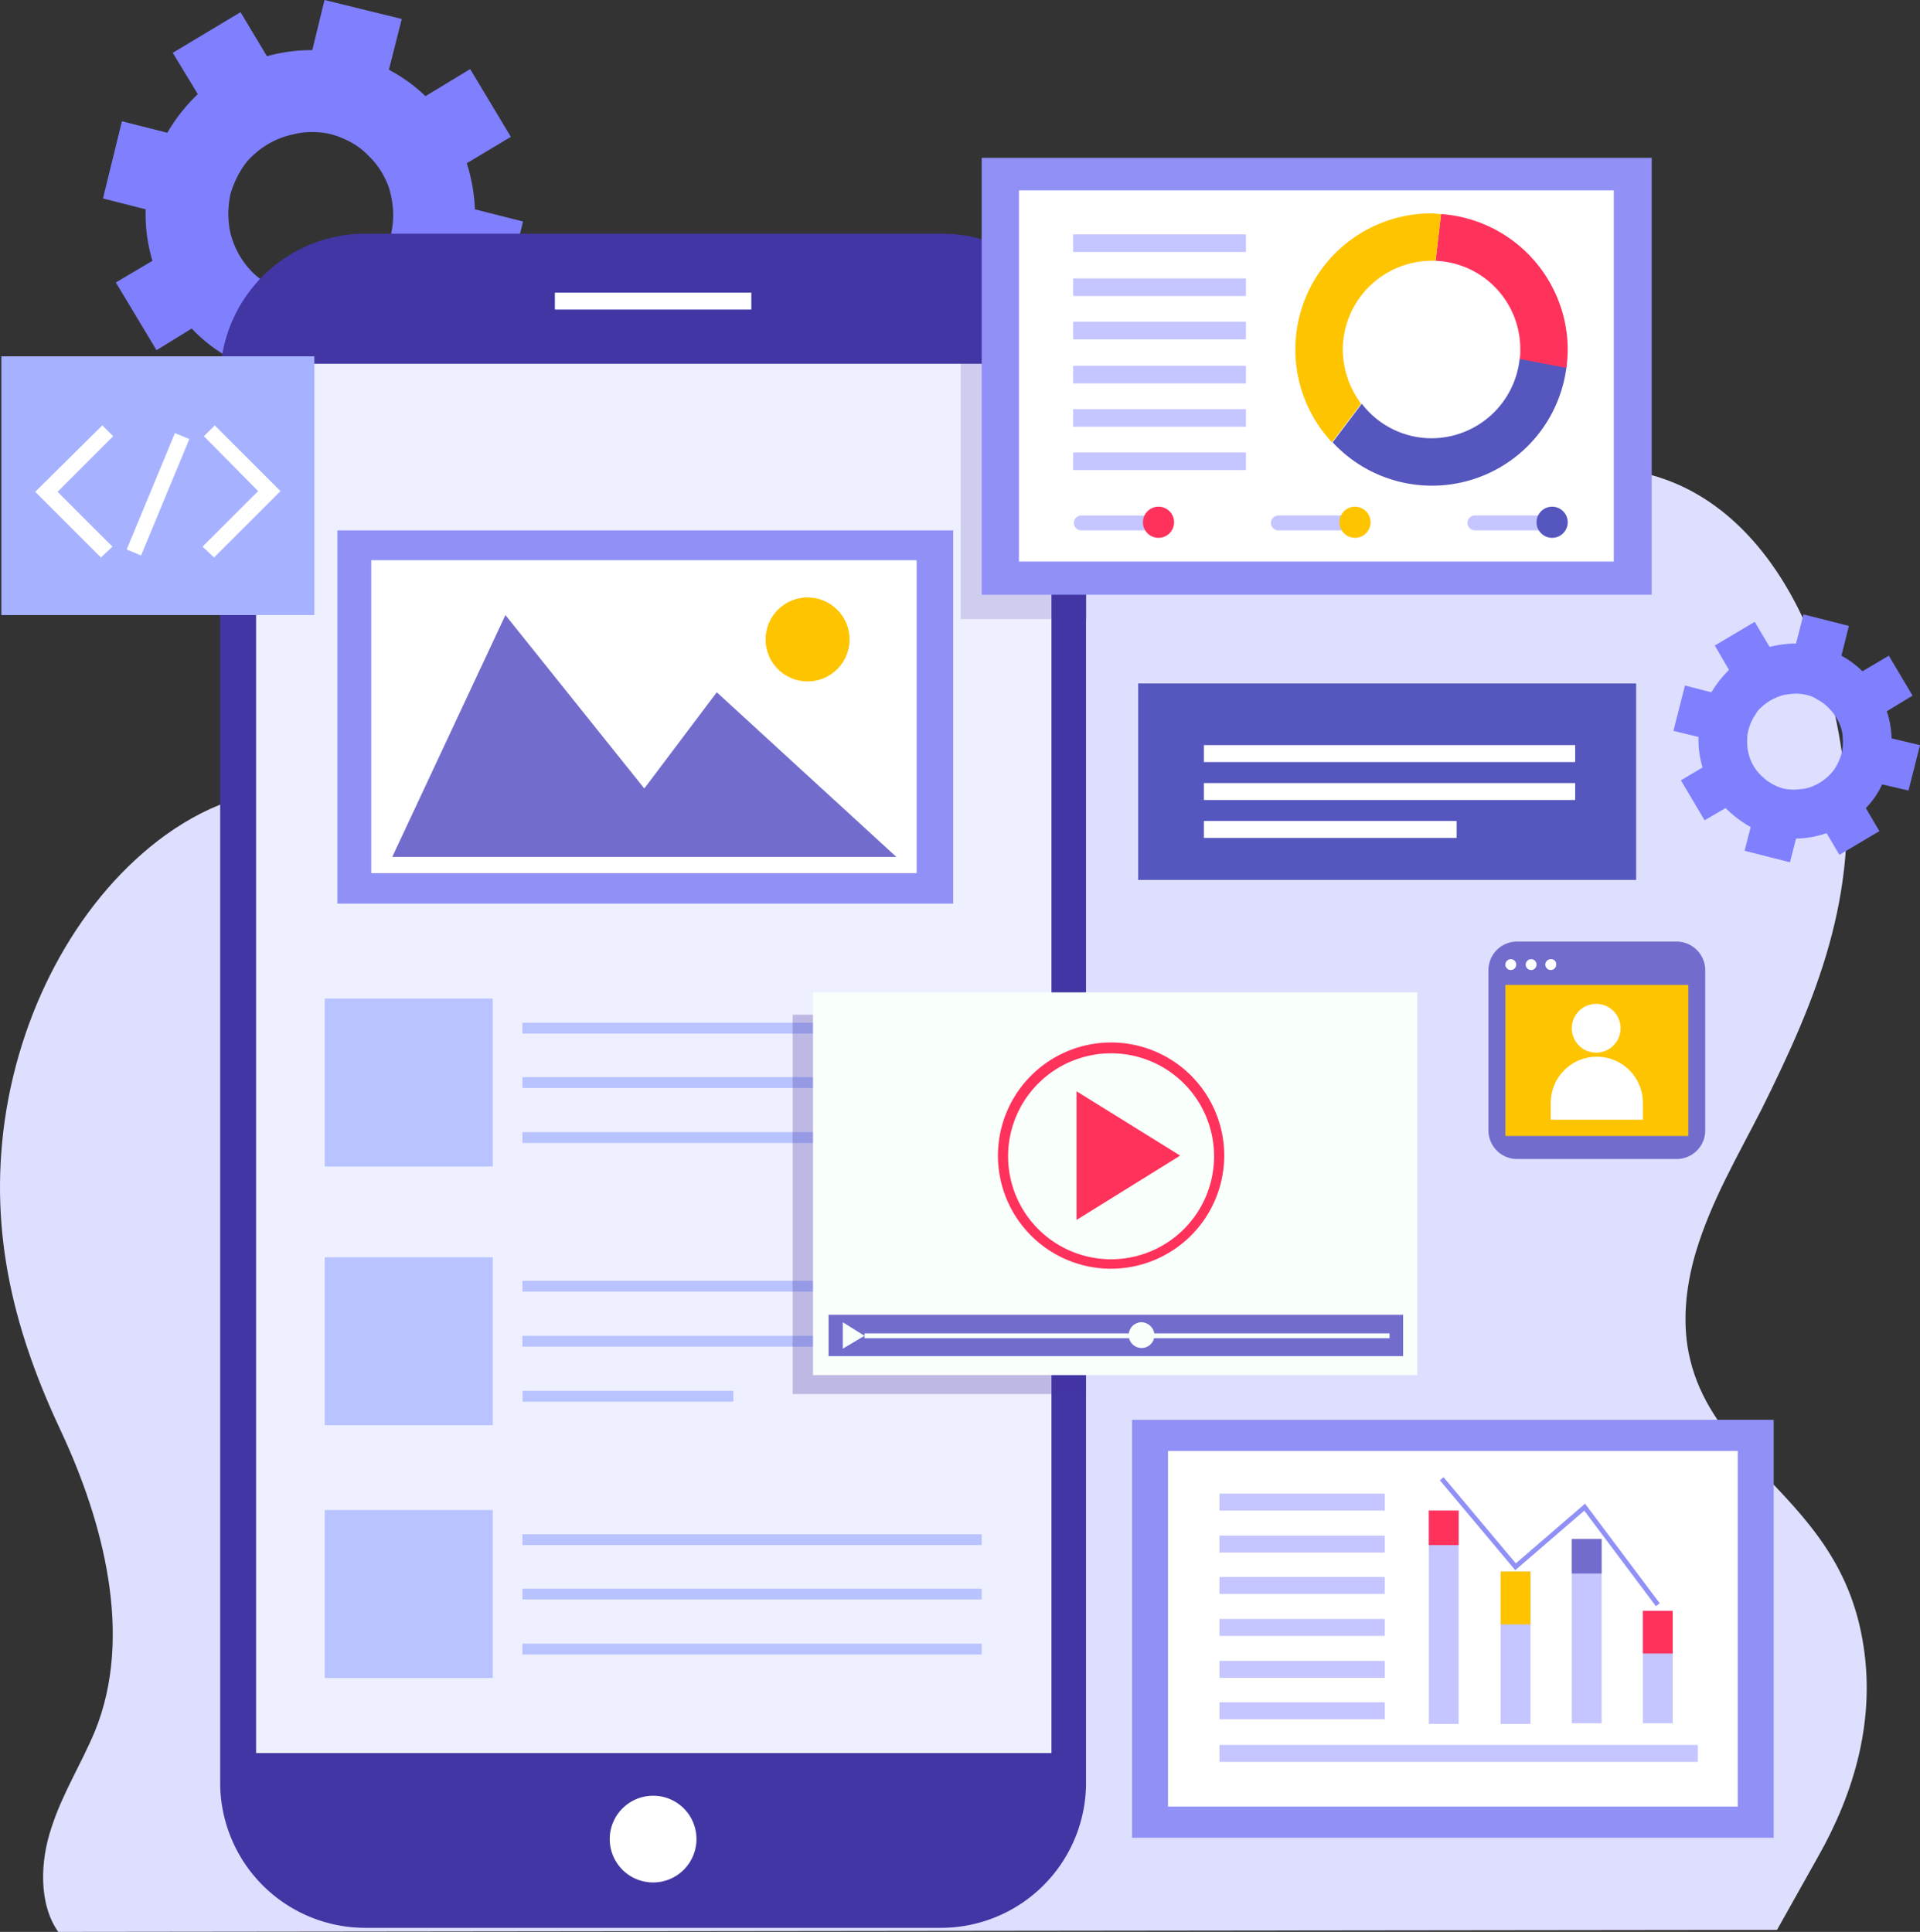 <svg xmlns="http://www.w3.org/2000/svg" width="399.794" height="402.333" viewBox="0 0 399.794 402.333">
  <rect x="0" y="0" width="399.794" height="402.333" fill="#333333" stroke="none"/>
  <g id="_1" data-name="1" transform="translate(-9.499 -6.1)">
    <path id="Trazado_901470" data-name="Trazado 901470" d="M21.632,393.858c-4.091-5.784-3.809-14.671-1.411-21.725,2.257-7.054,6.207-13.261,9.029-20.032,8.182-20.032,1.552-44.014-6.912-62.212-9.593-20.314-15.236-41.051-11.85-65.033,3.527-24.546,16.082-46.835,33.434-59.391,9.593-6.912,20.878-10.862,31.741-8.605,18.057,3.668,37.384,21.725,52.055-2.68,10.016-16.787,5.361-40.487,8.464-61.083,8.182-53.184,60.942-65.457,92.4-35.55,16.787,16.082,27.932,42.6,48.1,50.785,10.016,4.091,23.136,5.079,32.305-1.975,4.514-3.527,8.182-8.605,12.837-11.85,4.937-3.527,10.721-4.655,16.364-5.22,30.612-3.1,50.644,25.393,55.159,61.366,3.386,27.368-5.643,48.951-16.928,71.664-4.937,9.734-10.58,19.186-13.825,30.048-2.116,7.195-2.962,15.095-1.129,22.43,1.975,8.182,6.912,14.812,12.132,20.455,10.3,10.862,20.6,20.173,23.7,37.666,2.962,16.505-1.693,32.023-9.311,45.425-2.821,5.079-5.643,10.016-8.464,15.095Z" transform="translate(0 14.574)" fill="#dedfff"/>
    <g id="Grupo_1106714" data-name="Grupo 1106714" transform="translate(245.229 301.783)">
      <g id="Grupo_1106713" data-name="Grupo 1106713">
        <g id="Grupo_1106712" data-name="Grupo 1106712">
          <g id="Grupo_1106711" data-name="Grupo 1106711">
            <rect id="Rectángulo_404674" data-name="Rectángulo 404674" width="133.594" height="87.04" fill="#9090f6"/>
            <rect id="Rectángulo_404675" data-name="Rectángulo 404675" width="118.64" height="74.062" transform="translate(7.477 6.489)" fill="#fff"/>
          </g>
        </g>
      </g>
      <rect id="Rectángulo_404676" data-name="Rectángulo 404676" width="34.421" height="3.527" transform="translate(18.198 15.377)" fill="#c5c5ff"/>
      <rect id="Rectángulo_404677" data-name="Rectángulo 404677" width="34.421" height="3.527" transform="translate(18.198 24.123)" fill="#c5c5ff"/>
      <rect id="Rectángulo_404678" data-name="Rectángulo 404678" width="34.421" height="3.527" transform="translate(18.198 32.728)" fill="#c5c5ff"/>
      <rect id="Rectángulo_404679" data-name="Rectángulo 404679" width="34.421" height="3.527" transform="translate(18.198 41.475)" fill="#c5c5ff"/>
      <rect id="Rectángulo_404680" data-name="Rectángulo 404680" width="34.421" height="3.527" transform="translate(18.198 50.221)" fill="#c5c5ff"/>
      <rect id="Rectángulo_404681" data-name="Rectángulo 404681" width="34.421" height="3.527" transform="translate(18.198 58.826)" fill="#c5c5ff"/>
      <rect id="Rectángulo_404682" data-name="Rectángulo 404682" width="99.596" height="3.527" transform="translate(18.198 67.714)" fill="#c5c5ff"/>
      <rect id="Rectángulo_404683" data-name="Rectángulo 404683" width="6.207" height="44.437" transform="translate(61.789 18.903)" fill="#c5c5ff"/>
      <rect id="Rectángulo_404684" data-name="Rectángulo 404684" width="6.207" height="31.741" transform="translate(76.742 31.6)" fill="#c5c5ff"/>
      <rect id="Rectángulo_404685" data-name="Rectángulo 404685" width="6.207" height="38.371" transform="translate(91.555 24.828)" fill="#c5c5ff"/>
      <rect id="Rectángulo_404686" data-name="Rectángulo 404686" width="6.207" height="23.418" transform="translate(106.367 39.782)" fill="#c5c5ff"/>
      <rect id="Rectángulo_404687" data-name="Rectángulo 404687" width="6.207" height="8.887" transform="translate(106.367 39.782)" fill="#ff325c"/>
      <rect id="Rectángulo_404688" data-name="Rectángulo 404688" width="6.207" height="7.195" transform="translate(61.789 18.903)" fill="#ff325c"/>
      <rect id="Rectángulo_404689" data-name="Rectángulo 404689" width="6.207" height="7.195" transform="translate(91.555 24.828)" fill="#726ccd"/>
      <rect id="Rectángulo_404690" data-name="Rectángulo 404690" width="6.207" height="11.003" transform="translate(76.742 31.6)" fill="#ffc400"/>
      <path id="Trazado_901471" data-name="Trazado 901471" d="M222.3,224.4l15.377,18.339,14.389-12.414L267.3,250.639" transform="translate(-157.831 -212.127)" fill="none" stroke="#9090f6" stroke-miterlimit="10" stroke-width="1"/>
    </g>
    <g id="Grupo_1106716" data-name="Grupo 1106716" transform="translate(319.432 202.188)">
      <path id="Trazado_901472" data-name="Trazado 901472" d="M268.418,145.1H235.125a5.961,5.961,0,0,0-5.925,5.925v33.434a5.961,5.961,0,0,0,5.925,5.925h33.293a5.961,5.961,0,0,0,5.925-5.925V151.166A5.992,5.992,0,0,0,268.418,145.1Z" transform="translate(-229.2 -145.1)" fill="#726ccd"/>
      <rect id="Rectángulo_404691" data-name="Rectángulo 404691" width="38.089" height="31.459" transform="translate(3.527 9.028)" fill="#ffc400"/>
      <g id="Grupo_1106715" data-name="Grupo 1106715" transform="translate(12.978 12.978)">
        <path id="Trazado_901473" data-name="Trazado 901473" d="M251.657,159.379a5.079,5.079,0,1,1-5.079-5.079A5.057,5.057,0,0,1,251.657,159.379Z" transform="translate(-237.127 -154.3)" fill="#fff"/>
        <path id="Trazado_901474" data-name="Trazado 901474" d="M257.586,175.22H238.4v-3.527a9.6,9.6,0,0,1,9.593-9.593h0a9.6,9.6,0,0,1,9.593,9.593Z" transform="translate(-238.4 -151.097)" fill="#fff"/>
      </g>
      <path id="Trazado_901475" data-name="Trazado 901475" d="M233.957,148.829a1.129,1.129,0,1,1-1.129-1.129A1.113,1.113,0,0,1,233.957,148.829Z" transform="translate(-228.173 -144.032)" fill="#fff"/>
      <path id="Trazado_901476" data-name="Trazado 901476" d="M236.957,148.829a1.129,1.129,0,1,1-1.129-1.129A1.113,1.113,0,0,1,236.957,148.829Z" transform="translate(-226.941 -144.032)" fill="#fff"/>
      <path id="Trazado_901477" data-name="Trazado 901477" d="M239.857,148.829a1.129,1.129,0,1,1-1.129-1.129A1.038,1.038,0,0,1,239.857,148.829Z" transform="translate(-225.75 -144.032)" fill="#fff"/>
    </g>
    <path id="Trazado_901478" data-name="Trazado 901478" d="M108.214,68.312l3.95-16.082-10.016-2.539a37.022,37.022,0,0,0-1.693-9.593l9.17-5.5L101.16,20.489l-9.311,5.643a32.793,32.793,0,0,0-7.618-5.5l2.68-10.58L70.83,6.1,68.291,16.539a34.748,34.748,0,0,0-9.452,1.27l-5.5-9.17L39.23,17.1l5.22,8.605A36.328,36.328,0,0,0,38.1,33.75l-9.452-2.4L24.7,47.434l8.887,2.257A33.941,33.941,0,0,0,35,60.412L27.38,64.926l8.464,14.107,7.336-4.514a31.825,31.825,0,0,0,8.887,6.63l-2.116,8.323L66.034,93.7,68.15,85.24a34.214,34.214,0,0,0,10.721-1.834l4.655,7.759L97.633,82.7l-4.8-8.323a35.179,35.179,0,0,0,5.925-8.464ZM83.244,58.437a23.2,23.2,0,0,1-1.975,3.1,17.731,17.731,0,0,1-8.605,5.643,21.9,21.9,0,0,1-2.962.564,16.848,16.848,0,0,1-5.925-.423,19.323,19.323,0,0,1-4.937-2.116c-.846-.564-1.552-1.129-2.257-1.693a17.455,17.455,0,0,1-5.5-9.593,23.069,23.069,0,0,1-.282-3.1,21.531,21.531,0,0,1,.423-4.232,20.65,20.65,0,0,1,2.4-5.361,12.83,12.83,0,0,1,2.539-2.962,17.178,17.178,0,0,1,7.759-4.091,15.85,15.85,0,0,1,4.514-.564,16.264,16.264,0,0,1,3.668.423,19.166,19.166,0,0,1,3.95,1.552,14.837,14.837,0,0,1,3.809,2.821,17.043,17.043,0,0,1,4.373,6.771,21.822,21.822,0,0,1,.846,4.373,17.571,17.571,0,0,1-.423,5.361A26.254,26.254,0,0,1,83.244,58.437Z" transform="translate(6.243)" fill="#8080ff"/>
    <path id="Trazado_901479" data-name="Trazado 901479" d="M305.451,133.478l2.4-9.452-5.925-1.411a18.963,18.963,0,0,0-.988-5.643l5.361-3.245-4.937-8.323-5.5,3.245a19.553,19.553,0,0,0-4.373-3.245l1.552-6.207-9.452-2.4-1.552,6.066a22.572,22.572,0,0,0-5.5.705l-3.1-5.22-8.323,4.937,2.962,5.079a23.187,23.187,0,0,0-3.668,4.655l-5.5-1.411-2.4,9.452,5.22,1.27a19.683,19.683,0,0,0,.846,6.348l-4.514,2.68,4.937,8.323,4.373-2.539a24.2,24.2,0,0,0,5.22,3.95l-1.27,4.937,9.452,2.4,1.27-4.937a20.08,20.08,0,0,0,6.348-1.129l2.68,4.514,8.323-4.937-2.821-4.8a17.085,17.085,0,0,0,3.386-4.937Zm-14.671-5.784a8,8,0,0,1-1.129,1.834,10.466,10.466,0,0,1-5.079,3.386,7.081,7.081,0,0,1-1.693.282,10.02,10.02,0,0,1-3.527-.141,10.183,10.183,0,0,1-2.821-1.27,7.754,7.754,0,0,1-1.27-.987,9.56,9.56,0,0,1-3.245-5.643,8.043,8.043,0,0,1-.141-1.834,7.811,7.811,0,0,1,.282-2.539,10.431,10.431,0,0,1,1.411-3.1,5.644,5.644,0,0,1,1.411-1.693,10.757,10.757,0,0,1,4.514-2.4,15.625,15.625,0,0,1,2.68-.282,10.89,10.89,0,0,1,2.116.282,6.481,6.481,0,0,1,2.257.987,8.606,8.606,0,0,1,2.257,1.693,10.579,10.579,0,0,1,2.539,3.95,7.987,7.987,0,0,1,.423,2.539,9.222,9.222,0,0,1-.987,4.937Z" transform="translate(101.444 37.251)" fill="#8080ff"/>
    <g id="Grupo_1106727" data-name="Grupo 1106727" transform="translate(55.348 54.769)">
      <g id="Grupo_1106720" data-name="Grupo 1106720" transform="translate(0)">
        <g id="Grupo_1106719" data-name="Grupo 1106719">
          <g id="Grupo_1106718" data-name="Grupo 1106718">
            <g id="Grupo_1106717" data-name="Grupo 1106717">
              <path id="Trazado_901480" data-name="Trazado 901480" d="M192.1,40.6H72.189A30.223,30.223,0,0,0,42,70.789V363.228a30.223,30.223,0,0,0,30.189,30.189H192.1a30.223,30.223,0,0,0,30.189-30.189V70.789A30.044,30.044,0,0,0,192.1,40.6Z" transform="translate(-42 -40.6)" fill="#4236a4"/>
              <rect id="Rectángulo_404692" data-name="Rectángulo 404692" width="165.617" height="289.335" transform="translate(7.477 27.086)" fill="#eff0ff"/>
              <rect id="Rectángulo_404693" data-name="Rectángulo 404693" width="40.91" height="3.527" transform="translate(69.689 12.273)" fill="#fff"/>
              <path id="Trazado_901481" data-name="Trazado 901481" d="M117.557,280.229a9.029,9.029,0,1,1-9.029-9.029A9,9,0,0,1,117.557,280.229Z" transform="translate(-18.385 54.108)" fill="#fff"/>
            </g>
          </g>
        </g>
      </g>
      <g id="Grupo_1106722" data-name="Grupo 1106722" transform="translate(24.405 61.789)">
        <g id="Grupo_1106721" data-name="Grupo 1106721">
          <rect id="Rectángulo_404694" data-name="Rectángulo 404694" width="128.233" height="77.73" fill="#9090f6"/>
          <rect id="Rectángulo_404695" data-name="Rectángulo 404695" width="113.562" height="65.175" transform="translate(7.054 6.207)" fill="#fff"/>
        </g>
        <path id="Trazado_901482" data-name="Trazado 901482" d="M67.4,147.262,90.959,96.9l28.919,36.114,15.095-20.032,37.384,34.28Z" transform="translate(-55.973 -79.266)" fill="#726ccd"/>
        <circle id="Elipse_12085" data-name="Elipse 12085" cx="8.746" cy="8.746" r="8.746" transform="translate(89.156 13.966)" fill="#ffc400"/>
      </g>
      <g id="Grupo_1106726" data-name="Grupo 1106726" transform="translate(21.769 159.283)">
        <g id="Grupo_1106723" data-name="Grupo 1106723" transform="translate(41.162 111.565)">
          <rect id="Rectángulo_404696" data-name="Rectángulo 404696" width="95.646" height="2.257" transform="translate(95.646 25.04) rotate(180)" fill="#b8c3ff"/>
          <rect id="Rectángulo_404697" data-name="Rectángulo 404697" width="95.646" height="2.257" transform="translate(95.646 13.578) rotate(180)" fill="#b8c3ff"/>
          <rect id="Rectángulo_404698" data-name="Rectángulo 404698" width="95.646" height="2.257" transform="translate(95.646 2.257) rotate(180)" fill="#b8c3ff"/>
        </g>
        <rect id="Rectángulo_404699" data-name="Rectángulo 404699" width="34.985" height="34.985" transform="translate(34.985 141.508) rotate(180)" fill="#b8c3ff"/>
        <g id="Grupo_1106724" data-name="Grupo 1106724" transform="translate(41.162 58.779)">
          <rect id="Rectángulo_404700" data-name="Rectángulo 404700" width="43.873" height="2.257" transform="translate(43.916 25.181) rotate(180)" fill="#b8c3ff"/>
          <rect id="Rectángulo_404701" data-name="Rectángulo 404701" width="95.646" height="2.257" transform="translate(95.646 13.719) rotate(180)" fill="#b8c3ff"/>
          <rect id="Rectángulo_404702" data-name="Rectángulo 404702" width="95.646" height="2.257" transform="translate(95.646 2.257) rotate(180)" fill="#b8c3ff"/>
        </g>
        <rect id="Rectángulo_404703" data-name="Rectángulo 404703" width="34.985" height="34.985" transform="translate(34.985 88.863) rotate(180)" fill="#b8c3ff"/>
        <g id="Grupo_1106725" data-name="Grupo 1106725" transform="translate(41.162 5.043)">
          <rect id="Rectángulo_404704" data-name="Rectángulo 404704" width="95.646" height="2.257" transform="translate(95.646 25.04) rotate(180)" fill="#b8c3ff"/>
          <rect id="Rectángulo_404705" data-name="Rectángulo 404705" width="95.646" height="2.257" transform="translate(95.646 13.578) rotate(180)" fill="#b8c3ff"/>
          <rect id="Rectángulo_404706" data-name="Rectángulo 404706" width="95.646" height="2.257" transform="translate(95.646 2.257) rotate(180)" fill="#b8c3ff"/>
        </g>
        <rect id="Rectángulo_404707" data-name="Rectángulo 404707" width="34.985" height="34.985" transform="translate(34.985 34.985) rotate(180)" fill="#b8c3ff"/>
      </g>
    </g>
    <g id="Grupo_1106733" data-name="Grupo 1106733" transform="translate(174.553 212.768)">
      <rect id="Rectángulo_404708" data-name="Rectángulo 404708" width="61.083" height="78.999" transform="translate(0 4.655)" fill="#4236a4" opacity="0.29"/>
      <g id="Grupo_1106732" data-name="Grupo 1106732" transform="translate(4.232)">
        <g id="Grupo_1106731" data-name="Grupo 1106731">
          <rect id="Rectángulo_404709" data-name="Rectángulo 404709" width="125.835" height="79.705" fill="#f9fffb"/>
          <g id="Grupo_1106729" data-name="Grupo 1106729" transform="translate(38.512 10.439)">
            <g id="Grupo_1106728" data-name="Grupo 1106728">
              <path id="Trazado_901483" data-name="Trazado 901483" d="M180.359,207.117a23.559,23.559,0,1,1,23.559-23.559A23.6,23.6,0,0,1,180.359,207.117Zm0-44.86A21.443,21.443,0,1,0,201.8,183.7,21.433,21.433,0,0,0,180.359,162.257Z" transform="translate(-156.8 -160)" fill="#ff325c"/>
            </g>
            <path id="Trazado_901484" data-name="Trazado 901484" d="M189.984,180.6,168.4,167.2V194Z" transform="translate(-152.036 -157.043)" fill="#ff325c"/>
          </g>
          <g id="Grupo_1106730" data-name="Grupo 1106730" transform="translate(3.245 67.149)">
            <rect id="Rectángulo_404710" data-name="Rectángulo 404710" width="119.628" height="8.605" fill="#726ccd"/>
            <path id="Trazado_901485" data-name="Trazado 901485" d="M138.414,204.121,133.9,201.3v5.5Z" transform="translate(-130.938 -199.748)" fill="#f9fffb"/>
            <path id="Trazado_901486" data-name="Trazado 901486" d="M181.461,203.98a2.68,2.68,0,1,1-2.68-2.68A2.772,2.772,0,0,1,181.461,203.98Z" transform="translate(-113.606 -199.748)" fill="#f9fffb"/>
          </g>
        </g>
        <line id="Línea_1588" data-name="Línea 1588" x2="109.33" transform="translate(10.721 71.523)" fill="none" stroke="#f9fffb" stroke-miterlimit="10" stroke-width="1"/>
      </g>
    </g>
    <g id="Grupo_1106735" data-name="Grupo 1106735" transform="translate(246.499 148.44)">
      <rect id="Rectángulo_404711" data-name="Rectángulo 404711" width="103.687" height="40.91" fill="#5656bf"/>
      <g id="Grupo_1106734" data-name="Grupo 1106734" transform="translate(13.684 12.837)">
        <rect id="Rectángulo_404712" data-name="Rectángulo 404712" width="77.307" height="3.527" fill="#fff"/>
        <rect id="Rectángulo_404713" data-name="Rectángulo 404713" width="77.307" height="3.527" transform="translate(0 7.9)" fill="#fff"/>
        <rect id="Rectángulo_404714" data-name="Rectángulo 404714" width="52.619" height="3.527" transform="translate(0 15.8)" fill="#fff"/>
      </g>
    </g>
    <g id="Grupo_1106743" data-name="Grupo 1106743" transform="translate(209.538 38.969)">
      <g id="Grupo_1106738" data-name="Grupo 1106738">
        <g id="Grupo_1106737" data-name="Grupo 1106737">
          <path id="Trazado_901487" data-name="Trazado 901487" d="M177.539,120.828H151.3V40.7c13.966,1.975,26.239,12.414,26.239,26.8Z" transform="translate(-151.3 -24.759)" fill="#4236a4" opacity="0.19"/>
          <g id="Grupo_1106736" data-name="Grupo 1106736" transform="translate(4.373)">
            <rect id="Rectángulo_404715" data-name="Rectángulo 404715" width="139.519" height="90.99" fill="#9090f6"/>
            <rect id="Rectángulo_404716" data-name="Rectángulo 404716" width="123.86" height="77.307" transform="translate(7.759 6.771)" fill="#fff"/>
          </g>
        </g>
      </g>
      <g id="Grupo_1106739" data-name="Grupo 1106739" transform="translate(69.689 11.568)">
        <path id="Trazado_901488" data-name="Trazado 901488" d="M227.027,44.7h-.846A18.544,18.544,0,0,0,207.7,63.18a17.723,17.723,0,0,0,3.95,11.286" transform="translate(-197.825 -34.684)" fill="none"/>
        <path id="Trazado_901489" data-name="Trazado 901489" d="M238.893,65.2a10.676,10.676,0,0,0,.141-2.116A18.574,18.574,0,0,0,221.4,44.6" transform="translate(-192.198 -34.725)" fill="none"/>
        <path id="Trazado_901490" data-name="Trazado 901490" d="M210.5,68.47a18.391,18.391,0,0,0,32.869-9.17" transform="translate(-196.675 -28.688)" fill="none"/>
        <path id="Trazado_901491" data-name="Trazado 901491" d="M222.529,37.7,221.4,47.434a18.379,18.379,0,0,1,17.634,18.48,10.676,10.676,0,0,1-.141,2.116l9.734,1.834a34.586,34.586,0,0,0,.282-3.809A28.383,28.383,0,0,0,222.529,37.7Z" transform="translate(-192.198 -37.559)" fill="#ff325c"/>
        <path id="Trazado_901492" data-name="Trazado 901492" d="M226.8,75.605a18.309,18.309,0,0,1-14.53-7.195L206.2,76.452a28.22,28.22,0,0,0,48.669-15.518L245.135,59.1A18.486,18.486,0,0,1,226.8,75.605Z" transform="translate(-198.441 -28.77)" fill="#5656bf"/>
        <path id="Trazado_901493" data-name="Trazado 901493" d="M210.575,65.955a18.544,18.544,0,0,1,18.48-18.48h.846l1.129-9.734c-.705,0-1.27-.141-1.975-.141a28.347,28.347,0,0,0-20.737,47.682l6.066-8.041A19.046,19.046,0,0,1,210.575,65.955Z" transform="translate(-200.7 -37.6)" fill="#ffc400"/>
      </g>
      <g id="Grupo_1106740" data-name="Grupo 1106740" transform="translate(23.559 72.651)">
        <path id="Trazado_901494" data-name="Trazado 901494" d="M185.916,85.3H169.552A1.566,1.566,0,0,1,168,83.752h0a1.566,1.566,0,0,1,1.552-1.552h16.364Z" transform="translate(-168 -80.366)" fill="#c5c5ff"/>
        <circle id="Elipse_12086" data-name="Elipse 12086" cx="3.245" cy="3.245" r="3.245" transform="translate(14.389)" fill="#ff325c"/>
      </g>
      <g id="Grupo_1106741" data-name="Grupo 1106741" transform="translate(64.61 72.651)">
        <path id="Trazado_901495" data-name="Trazado 901495" d="M215.016,85.3H198.652a1.566,1.566,0,0,1-1.552-1.552h0a1.566,1.566,0,0,1,1.552-1.552h16.364Z" transform="translate(-197.1 -80.366)" fill="#c5c5ff"/>
        <circle id="Elipse_12087" data-name="Elipse 12087" cx="3.245" cy="3.245" r="3.245" transform="translate(14.248)" fill="#ffc400"/>
      </g>
      <g id="Grupo_1106742" data-name="Grupo 1106742" transform="translate(105.521 72.651)">
        <path id="Trazado_901496" data-name="Trazado 901496" d="M244.016,85.3H227.652a1.566,1.566,0,0,1-1.552-1.552h0a1.566,1.566,0,0,1,1.552-1.552h16.364Z" transform="translate(-226.1 -80.366)" fill="#c5c5ff"/>
        <circle id="Elipse_12088" data-name="Elipse 12088" cx="3.245" cy="3.245" r="3.245" transform="translate(14.389)" fill="#5656bf"/>
      </g>
      <rect id="Rectángulo_404717" data-name="Rectángulo 404717" width="35.973" height="3.668" transform="translate(23.418 15.941)" fill="#c5c5ff"/>
      <rect id="Rectángulo_404718" data-name="Rectángulo 404718" width="35.973" height="3.668" transform="translate(23.418 25.111)" fill="#c5c5ff"/>
      <rect id="Rectángulo_404719" data-name="Rectángulo 404719" width="35.973" height="3.668" transform="translate(23.418 34.139)" fill="#c5c5ff"/>
      <rect id="Rectángulo_404720" data-name="Rectángulo 404720" width="35.973" height="3.668" transform="translate(23.418 43.309)" fill="#c5c5ff"/>
      <rect id="Rectángulo_404721" data-name="Rectángulo 404721" width="35.973" height="3.668" transform="translate(23.418 52.337)" fill="#c5c5ff"/>
      <rect id="Rectángulo_404722" data-name="Rectángulo 404722" width="35.973" height="3.668" transform="translate(23.418 61.366)" fill="#c5c5ff"/>
    </g>
    <g id="Grupo_1106747" data-name="Grupo 1106747" transform="translate(9.782 80.303)">
      <rect id="Rectángulo_404723" data-name="Rectángulo 404723" width="65.175" height="53.889" fill="#a6b2ff"/>
      <g id="Grupo_1106744" data-name="Grupo 1106744" transform="translate(7.054 14.389)">
        <path id="Trazado_901497" data-name="Trazado 901497" d="M28.384,96.409,14.7,82.725,28.666,68.9l2.257,2.257L19.355,82.725,30.782,94.152Z" transform="translate(-14.7 -68.9)" fill="#fff"/>
      </g>
      <g id="Grupo_1106745" data-name="Grupo 1106745" transform="translate(41.898 14.389)">
        <path id="Trazado_901498" data-name="Trazado 901498" d="M41.8,96.409l-2.4-2.257L50.968,82.584,39.682,71.157,41.939,68.9,55.623,82.584Z" transform="translate(-39.4 -68.9)" fill="#fff"/>
      </g>
      <g id="Grupo_1106746" data-name="Grupo 1106746" transform="translate(26.096 15.993)">
        <rect id="Rectángulo_404724" data-name="Rectángulo 404724" width="26.239" height="3.245" transform="translate(0 24.24) rotate(-67.492)" fill="#fff"/>
      </g>
    </g>
  </g>
</svg>
